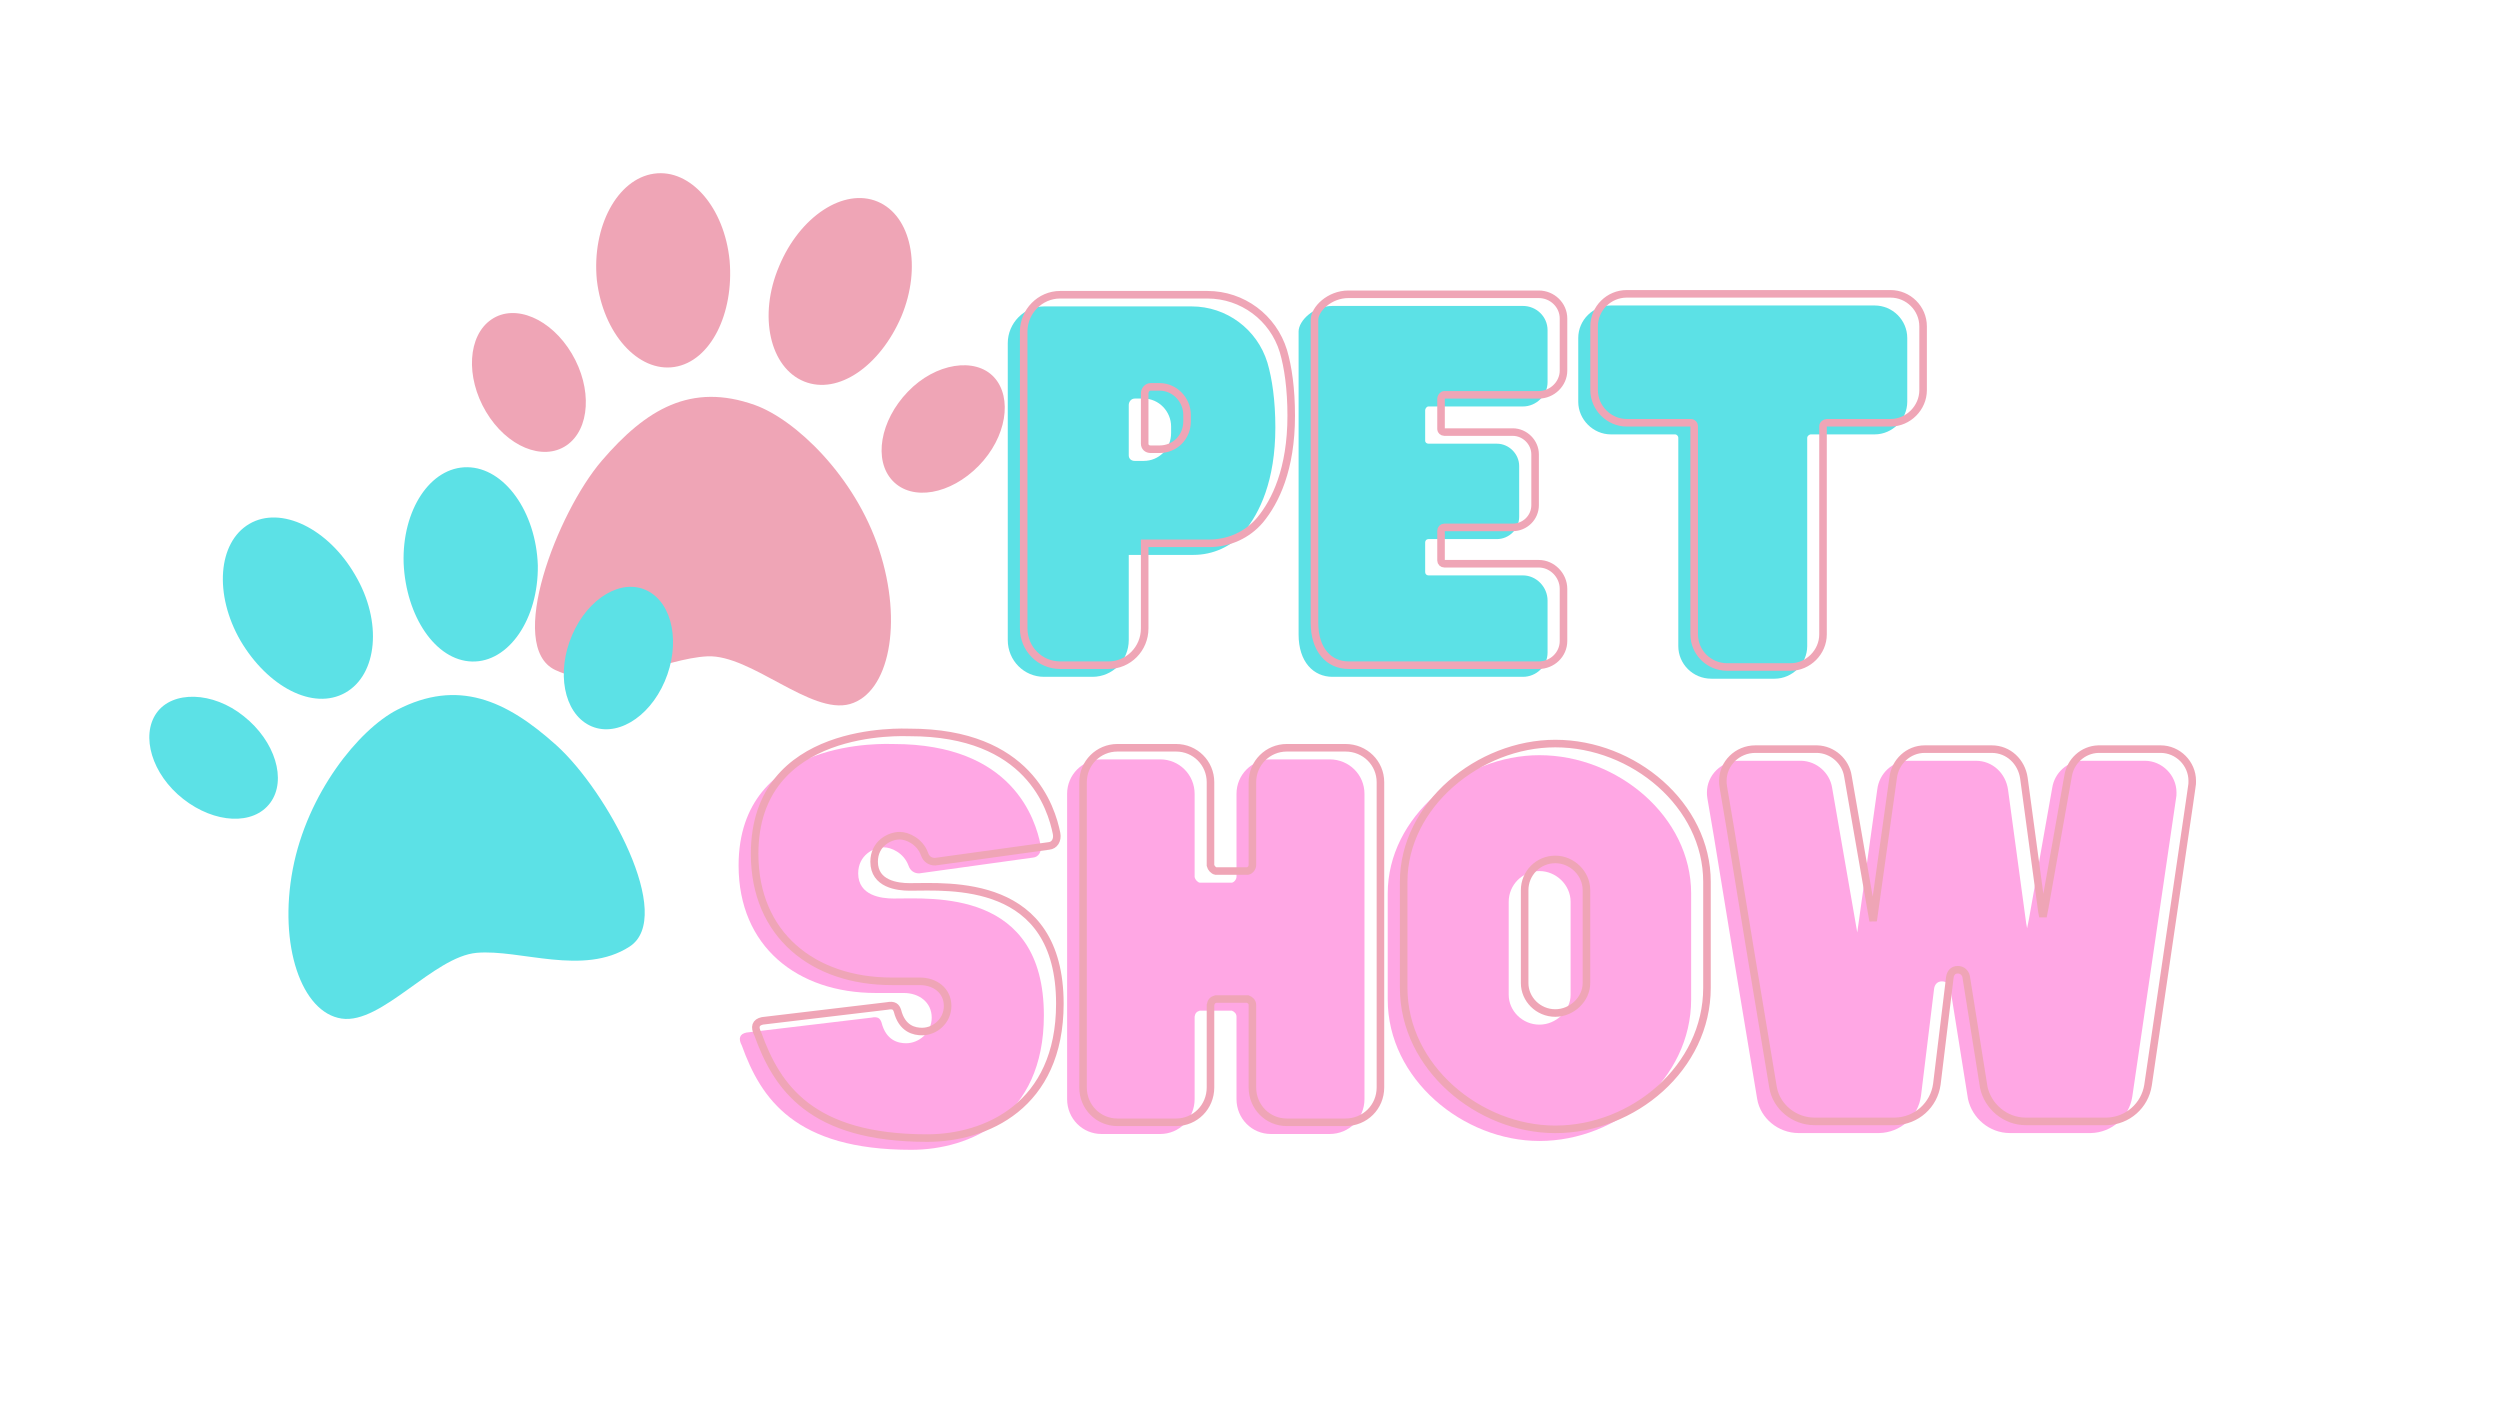 <svg xmlns="http://www.w3.org/2000/svg" xmlns:xlink="http://www.w3.org/1999/xlink" width="1366" zoomAndPan="magnify" viewBox="0 0 1024.5 576" height="768" preserveAspectRatio="xMidYMid meet" version="1.0"><defs><g/></defs><path fill="#efa5b6" d="M 309.363 165.984 C 325.91 171.918 350.328 195.043 360.254 225.227 C 370.176 255.41 364.316 283.977 348.297 288.523 C 332.281 293.074 307.746 268.18 289.941 268.965 C 272.137 269.746 247.855 284.199 227.52 274.551 C 207.188 264.902 228.43 210.016 246.566 188.855 C 264.699 167.695 283.16 156.629 309.363 165.984 Z M 309.363 165.984 " fill-opacity="1" fill-rule="nonzero"/><path fill="#efa5b6" d="M 201.402 130.902 C 211.102 124.309 225.828 130.617 234.305 144.875 C 242.777 159.137 241.824 175.949 232.125 182.539 C 222.422 189.129 207.652 182.996 199.168 168.734 C 190.684 154.473 191.688 137.492 201.402 130.902 Z M 201.402 130.902 " fill-opacity="1" fill-rule="nonzero"/><path fill="#efa5b6" d="M 329.57 156.344 C 315.531 150.695 310.602 129.418 319.297 109.066 C 327.762 88.656 345.82 76.84 359.629 82.617 C 373.434 88.391 377.812 109.457 369.383 129.684 C 360.738 149.871 343.566 161.984 329.57 156.344 Z M 329.57 156.344 " fill-opacity="1" fill-rule="nonzero"/><path fill="#efa5b6" d="M 372.039 160.523 C 383.324 148.719 399.703 146.25 407.363 154.598 C 415.023 162.945 412.516 179.25 401.016 190.949 C 389.516 202.652 373.855 205.453 365.848 197.074 C 357.84 188.695 360.633 172.332 372.039 160.523 Z M 372.039 160.523 " fill-opacity="1" fill-rule="nonzero"/><path fill="#efa5b6" d="M 244.586 114.766 C 242.469 92.879 252.996 73.305 268 71.168 C 283 69.031 296.871 85.051 298.996 106.801 C 300.848 128.488 291.211 148.062 276.41 150.379 C 261.609 152.695 247.156 136.773 244.586 114.766 Z M 244.586 114.766 " fill-opacity="1" fill-rule="nonzero"/><path fill="#5ce1e6" d="M 162.773 290.875 C 147.137 298.902 125.914 324.992 119.98 356.18 C 114.047 387.371 123.547 414.973 140.008 417.414 C 156.469 419.859 177.598 392.023 195.348 390.469 C 213.102 388.914 239.055 400.141 257.969 387.941 C 276.887 375.742 248.734 324.082 228.02 305.422 C 207.305 286.758 187.551 278.125 162.773 290.875 Z M 162.773 290.875 " fill-opacity="1" fill-rule="nonzero"/><path fill="#5ce1e6" d="M 265.301 242.09 C 254.828 236.801 241.043 244.969 234.473 260.203 C 227.902 275.438 231.035 291.941 241.508 297.23 C 251.98 302.523 265.84 294.523 272.398 279.246 C 278.961 263.969 275.773 247.371 265.301 242.09 Z M 265.301 242.09 " fill-opacity="1" fill-rule="nonzero"/><path fill="#5ce1e6" d="M 141.488 283.891 C 154.672 276.484 156.82 254.734 145.562 235.68 C 134.516 216.531 115.094 207.117 102.188 214.68 C 89.277 222.246 87.617 243.648 98.59 262.617 C 109.75 281.488 128.34 291.285 141.488 283.891 Z M 141.488 283.891 " fill-opacity="1" fill-rule="nonzero"/><path fill="#5ce1e6" d="M 99.922 293.52 C 87.227 283.266 70.648 282.938 64.133 292.207 C 57.613 301.477 62.195 317.324 75.102 327.438 C 88.008 337.551 103.898 338.312 110.766 328.973 C 117.633 319.629 112.754 303.707 99.922 293.52 Z M 99.922 293.52 " fill-opacity="1" fill-rule="nonzero"/><path fill="#5ce1e6" d="M 220.402 231.672 C 219.641 209.695 206.699 191.648 191.539 191.469 C 176.379 191.289 164.711 208.969 165.41 230.805 C 166.371 252.543 178.465 270.699 193.434 271.09 C 208.402 271.48 220.688 253.793 220.402 231.672 Z M 220.402 231.672 " fill-opacity="1" fill-rule="nonzero"/><g fill="#ffa7e4" fill-opacity="1"><g transform="translate(299.433, 464.328)"><g><path d="M 66.746 -159.43 C 64.457 -159.43 3.242 -162.672 3.242 -109.656 C 3.242 -76.473 27.27 -57.402 59.5 -57.402 L 70.941 -57.402 C 77.234 -57.402 82.383 -53.59 82.383 -47.293 C 82.383 -41.191 77.234 -36.805 71.895 -36.805 C 68.844 -36.805 63.695 -37.758 61.789 -45.387 C 61.215 -46.914 60.453 -47.867 57.594 -47.293 L 6.484 -41.191 C 3.625 -40.621 3.051 -38.715 4.578 -35.852 C 12.395 -14.113 26.316 6.867 73.992 6.867 C 98.023 6.867 128.344 -6.293 128.344 -48.25 C 128.344 -99.93 82.766 -96.113 66.746 -96.113 C 61.789 -96.113 52.254 -97.258 52.254 -106.414 C 52.254 -113.852 58.547 -117.094 62.742 -117.094 C 65.793 -117.094 70.941 -114.805 72.848 -109.656 C 73.613 -107.367 75.328 -106.414 77.234 -106.414 L 123.957 -112.898 C 126.055 -113.09 127.582 -115.188 127.008 -118.047 C 124.91 -128.344 115.758 -159.43 66.746 -159.43 Z M 66.746 -159.43 "/></g></g></g><g fill="#ffa7e4" fill-opacity="1"><g transform="translate(431.009, 464.328)"><g><path d="M 113.852 -153.137 L 89.82 -153.137 C 82.004 -153.137 75.711 -146.844 75.711 -139.023 L 75.711 -105.078 C 75.711 -103.934 74.758 -102.789 73.805 -102.598 L 60.645 -102.598 C 59.691 -102.789 58.738 -103.934 58.547 -104.887 L 58.547 -139.023 C 58.547 -146.844 52.254 -153.137 44.434 -153.137 L 20.406 -153.137 C 12.586 -153.137 6.293 -146.844 6.293 -139.023 L 6.293 -13.922 C 6.293 -5.91 12.586 0.383 20.406 0.383 L 44.434 0.383 C 52.254 0.383 58.547 -5.91 58.547 -13.922 L 58.547 -47.676 C 58.738 -49.012 59.309 -49.773 60.645 -50.156 L 73.805 -50.156 C 74.758 -49.773 75.711 -49.012 75.711 -47.676 L 75.711 -13.922 C 75.711 -5.91 82.004 0.383 89.82 0.383 L 113.852 0.383 C 121.859 0.383 128.152 -5.91 128.152 -13.922 L 128.152 -139.023 C 128.152 -146.844 121.859 -153.137 113.852 -153.137 Z M 113.852 -153.137 "/></g></g></g><g fill="#ffa7e4" fill-opacity="1"><g transform="translate(565.446, 464.328)"><g><path d="M 65.41 -154.852 C 34.137 -154.852 3.242 -129.68 3.242 -98.215 L 3.242 -54.73 C 3.242 -22.121 34.137 3.242 65.41 3.242 C 97.449 3.242 127.582 -22.121 127.582 -54.73 L 127.582 -98.215 C 127.582 -129.68 97.449 -154.852 65.41 -154.852 Z M 78.188 -56.641 C 78.188 -50.156 72.277 -44.434 65.41 -44.434 C 58.355 -44.434 52.824 -50.156 52.824 -56.641 L 52.824 -94.781 C 52.824 -101.645 58.355 -107.367 65.41 -107.367 C 72.277 -107.367 78.188 -101.645 78.188 -94.781 Z M 78.188 -56.641 "/></g></g></g><g fill="#ffa7e4" fill-opacity="1"><g transform="translate(696.259, 464.328)"><g><path d="M 194.52 -130.633 L 195.473 -137.117 C 195.664 -137.879 195.664 -138.641 195.664 -139.598 C 195.664 -146.652 189.75 -152.562 182.695 -152.562 L 157.141 -152.562 C 150.848 -152.375 145.699 -147.605 144.746 -141.504 L 135.211 -87.723 L 134.445 -83.91 L 134.066 -86.008 L 126.629 -140.738 C 125.676 -147.414 120.336 -152.562 113.469 -152.562 L 86.008 -152.562 C 79.332 -152.562 73.805 -147.414 73.039 -140.738 L 64.84 -82.195 L 63.887 -87.723 L 54.543 -141.504 C 53.59 -147.605 48.25 -152.375 41.953 -152.562 L 16.59 -152.562 C 9.152 -152.562 3.242 -146.652 3.242 -139.598 C 3.242 -138.641 3.242 -138.453 3.434 -137.117 L 6.102 -121.48 L 14.305 -71.324 L 23.84 -13.922 C 25.172 -6.102 32.418 0 40.812 0 L 73.805 0 C 82.574 -0.191 89.82 -6.676 90.965 -15.258 L 96.305 -58.93 C 96.496 -60.836 97.641 -62.168 99.547 -62.168 C 101.266 -62.168 102.598 -61.027 102.98 -59.309 L 110.227 -13.922 C 111.945 -6.102 119 0 127.391 0 L 160.574 0 C 169.156 -0.191 176.211 -6.484 177.547 -14.875 Z M 194.52 -130.633 "/></g></g></g><path stroke-linecap="butt" transform="matrix(0.995, 0, 0, 0.995, 241.277, 307.311)" fill="none" stroke-linejoin="miter" d="M 132.126 -7.197 C 129.786 -7.197 68.307 -10.475 68.307 42.816 C 68.307 76.174 92.448 95.311 124.825 95.311 L 136.334 95.311 C 142.65 95.311 147.796 99.15 147.796 105.466 C 147.796 111.593 142.65 115.99 137.272 115.99 C 134.23 115.99 129.037 115.055 127.117 107.381 C 126.556 105.839 125.763 104.904 122.905 105.466 L 71.533 111.593 C 68.68 112.202 68.118 114.121 69.618 116.975 C 77.476 138.824 91.467 159.876 139.376 159.876 C 163.517 159.876 194.022 146.682 194.022 104.528 C 194.022 52.594 148.22 56.429 132.126 56.429 C 127.117 56.429 117.527 55.264 117.527 46.043 C 117.527 38.604 123.843 35.33 128.098 35.33 C 131.141 35.33 136.334 37.623 138.253 42.816 C 139.003 45.109 140.734 46.043 142.65 46.043 L 189.578 39.542 C 191.682 39.354 193.229 37.25 192.667 34.396 C 190.559 24.01 181.343 -7.197 132.126 -7.197 Z M 311.647 -0.881 L 287.505 -0.881 C 279.647 -0.881 273.327 5.435 273.327 13.293 L 273.327 47.401 C 273.327 48.571 272.392 49.694 271.411 49.882 L 258.218 49.882 C 257.233 49.694 256.298 48.571 256.063 47.589 L 256.063 13.293 C 256.063 5.435 249.747 -0.881 241.888 -0.881 L 217.747 -0.881 C 209.884 -0.881 203.568 5.435 203.568 13.293 L 203.568 139.012 C 203.568 147.059 209.884 153.375 217.747 153.375 L 241.888 153.375 C 249.747 153.375 256.063 147.059 256.063 139.012 L 256.063 105.089 C 256.298 103.735 256.86 102.985 258.218 102.612 L 271.411 102.612 C 272.392 102.985 273.327 103.735 273.327 105.089 L 273.327 139.012 C 273.327 147.059 279.647 153.375 287.505 153.375 L 311.647 153.375 C 319.694 153.375 326.057 147.059 326.057 139.012 L 326.057 13.293 C 326.057 5.435 319.694 -0.881 311.647 -0.881 Z M 398.084 -2.613 C 366.641 -2.613 335.623 22.698 335.623 54.325 L 335.623 97.98 C 335.623 130.777 366.641 156.276 398.084 156.276 C 430.272 156.276 460.545 130.777 460.545 97.98 L 460.545 54.325 C 460.545 22.698 430.272 -2.613 398.084 -2.613 Z M 410.904 96.06 C 410.904 102.612 404.961 108.367 398.084 108.367 C 390.971 108.367 385.452 102.612 385.452 96.06 L 385.452 57.741 C 385.452 50.863 390.971 45.109 398.084 45.109 C 404.961 45.109 410.904 50.863 410.904 57.741 Z M 659.281 21.717 L 660.215 15.213 C 660.403 14.463 660.403 13.666 660.403 12.732 C 660.403 5.619 654.507 -0.32 647.394 -0.32 L 621.71 -0.32 C 615.394 -0.136 610.201 4.685 609.263 10.812 L 599.673 64.853 L 598.923 68.689 L 598.503 66.585 L 591.065 11.562 C 590.08 4.873 584.749 -0.32 577.824 -0.32 L 550.217 -0.32 C 543.528 -0.32 537.962 4.873 537.212 11.562 L 528.977 70.42 L 527.995 64.853 L 518.59 10.812 C 517.656 4.685 512.274 -0.136 505.958 -0.32 L 480.459 -0.32 C 473.02 -0.32 467.077 5.619 467.077 12.732 C 467.077 13.666 467.077 13.855 467.265 15.213 L 469.931 30.934 L 478.166 81.321 L 487.76 139.012 C 489.114 146.871 496.368 152.998 504.835 152.998 L 537.962 152.998 C 546.802 152.814 554.056 146.31 555.226 137.654 L 560.56 93.768 C 560.792 91.848 561.915 90.537 563.834 90.537 C 565.565 90.537 566.924 91.664 567.296 93.395 L 574.547 139.012 C 576.278 146.871 583.391 152.998 591.815 152.998 L 625.173 152.998 C 633.781 152.814 640.894 146.498 642.201 138.074 Z M 659.281 21.717 " stroke="#efa5b6" stroke-width="3.114" stroke-opacity="1" stroke-miterlimit="4"/><g fill="#5ce1e6" fill-opacity="1"><g transform="translate(406.689, 277.749)"><g><path d="M 112.707 -129.105 C 108.512 -142.836 95.926 -152.184 81.621 -152.184 L 21.168 -152.184 C 12.969 -152.184 6.293 -145.316 6.293 -137.117 L 6.293 -15.445 C 6.293 -7.055 12.969 -0.383 21.168 -0.383 L 41 -0.383 C 49.203 -0.383 55.875 -7.055 55.875 -15.445 L 55.875 -50.348 L 82.383 -50.348 C 90.395 -50.348 98.023 -53.777 103.172 -59.883 C 109.465 -67.508 115.949 -80.668 115.949 -102.598 C 115.949 -113.66 114.613 -122.625 112.707 -129.105 Z M 73.23 -102.98 L 73.23 -100.312 C 73.23 -93.828 68.273 -88.867 61.98 -88.867 L 58.355 -88.867 C 56.828 -88.867 55.875 -89.82 55.875 -91.156 L 55.875 -111.754 C 55.875 -113.09 56.828 -114.422 58.355 -114.422 L 61.98 -114.422 C 68.273 -114.422 73.23 -109.082 73.23 -102.98 Z M 73.23 -102.98 "/></g></g></g><g fill="#5ce1e6" fill-opacity="1"><g transform="translate(525.87, 277.749)"><g><path d="M 59.5 -111.18 L 98.215 -111.18 C 103.742 -111.18 108.32 -115.758 108.32 -121.098 L 108.32 -142.457 C 108.32 -147.988 103.742 -152.375 98.215 -152.375 L 20.215 -152.375 C 12.395 -152.375 6.293 -146.27 6.293 -141.883 L 6.293 -17.734 C 6.293 -6.484 12.395 -0.383 20.215 -0.383 L 98.215 -0.383 C 103.742 -0.383 108.32 -4.77 108.32 -10.297 L 108.32 -31.656 C 108.32 -37.188 103.742 -41.953 98.215 -41.953 L 59.5 -41.953 C 58.738 -41.953 58.164 -42.527 58.164 -43.289 L 58.164 -55.496 C 58.164 -56.258 58.738 -56.828 59.5 -56.828 L 87.535 -56.828 C 92.492 -56.828 96.688 -60.836 96.688 -65.984 L 96.688 -86.77 C 96.688 -91.73 92.492 -95.926 87.535 -95.926 L 59.5 -95.926 C 58.738 -95.926 58.164 -96.496 58.164 -97.07 L 58.164 -109.656 C 58.164 -110.227 58.738 -111.18 59.5 -111.18 Z M 59.5 -111.18 "/></g></g></g><g fill="#5ce1e6" fill-opacity="1"><g transform="translate(640.474, 277.749)"><g><path d="M 127.773 -152.562 L 19.645 -152.562 C 12.395 -152.562 6.293 -146.652 6.293 -139.215 L 6.293 -113.09 C 6.293 -105.84 12.395 -99.738 19.645 -99.738 L 45.961 -99.738 C 46.723 -99.738 47.293 -98.977 47.293 -98.402 L 47.293 -12.969 C 47.293 -5.723 53.207 0.383 60.836 0.383 L 86.77 0.383 C 94.016 0.383 100.121 -5.723 100.121 -12.969 L 100.121 -98.402 C 100.121 -98.977 100.883 -99.738 101.645 -99.738 L 127.773 -99.738 C 135.02 -99.738 141.121 -105.84 141.121 -113.09 L 141.121 -139.215 C 141.121 -146.652 135.02 -152.562 127.773 -152.562 Z M 127.773 -152.562 "/></g></g></g><path stroke-linecap="butt" transform="matrix(0.995, 0, 0, 0.995, 241.277, 120.732)" fill="none" stroke-linejoin="miter" d="M 286.084 23.261 C 281.872 9.459 269.193 0.054 254.83 0.054 L 194.1 0.054 C 185.865 0.054 179.129 6.978 179.129 15.214 L 179.129 137.467 C 179.129 145.887 185.865 152.626 194.1 152.626 L 214.033 152.626 C 222.265 152.626 228.958 145.887 228.958 137.467 L 228.958 102.424 L 255.58 102.424 C 263.674 102.424 271.301 98.962 276.494 92.831 C 282.81 85.16 289.311 71.916 289.311 49.883 C 289.311 38.794 288.004 29.761 286.084 23.261 Z M 246.41 49.506 L 246.41 52.222 C 246.41 58.723 241.401 63.685 235.085 63.685 L 231.439 63.685 C 229.939 63.685 228.958 62.746 228.958 61.392 L 228.958 40.709 C 228.958 39.355 229.939 37.997 231.439 37.997 L 235.085 37.997 C 241.401 37.997 246.41 43.378 246.41 49.506 Z M 352.373 41.27 L 391.254 41.27 C 396.82 41.27 401.452 36.686 401.452 31.308 L 401.452 9.832 C 401.452 4.309 396.82 -0.135 391.254 -0.135 L 312.883 -0.135 C 305.024 -0.135 298.893 5.997 298.893 10.44 L 298.893 135.174 C 298.893 146.495 305.024 152.626 312.883 152.626 L 391.254 152.626 C 396.82 152.626 401.452 148.226 401.452 142.66 L 401.452 121.184 C 401.452 115.618 396.82 110.844 391.254 110.844 L 352.373 110.844 C 351.623 110.844 351.014 110.283 351.014 109.486 L 351.014 97.231 C 351.014 96.481 351.623 95.873 352.373 95.873 L 380.537 95.873 C 385.542 95.873 389.754 91.849 389.754 86.703 L 389.754 65.789 C 389.754 60.831 385.542 56.619 380.537 56.619 L 352.373 56.619 C 351.623 56.619 351.014 56.01 351.014 55.449 L 351.014 42.817 C 351.014 42.256 351.623 41.27 352.373 41.27 Z M 536.129 -0.323 L 427.489 -0.323 C 420.192 -0.323 414.06 5.62 414.06 13.106 L 414.06 39.355 C 414.06 46.652 420.192 52.784 427.489 52.784 L 453.923 52.784 C 454.72 52.784 455.281 53.53 455.281 54.091 L 455.281 139.947 C 455.281 147.245 461.224 153.376 468.894 153.376 L 494.955 153.376 C 502.209 153.376 508.337 147.245 508.337 139.947 L 508.337 54.091 C 508.337 53.53 509.134 52.784 509.88 52.784 L 536.129 52.784 C 543.426 52.784 549.558 46.652 549.558 39.355 L 549.558 13.106 C 549.558 5.62 543.426 -0.323 536.129 -0.323 Z M 536.129 -0.323 " stroke="#efa5b6" stroke-width="3.114" stroke-opacity="1" stroke-miterlimit="4"/></svg>